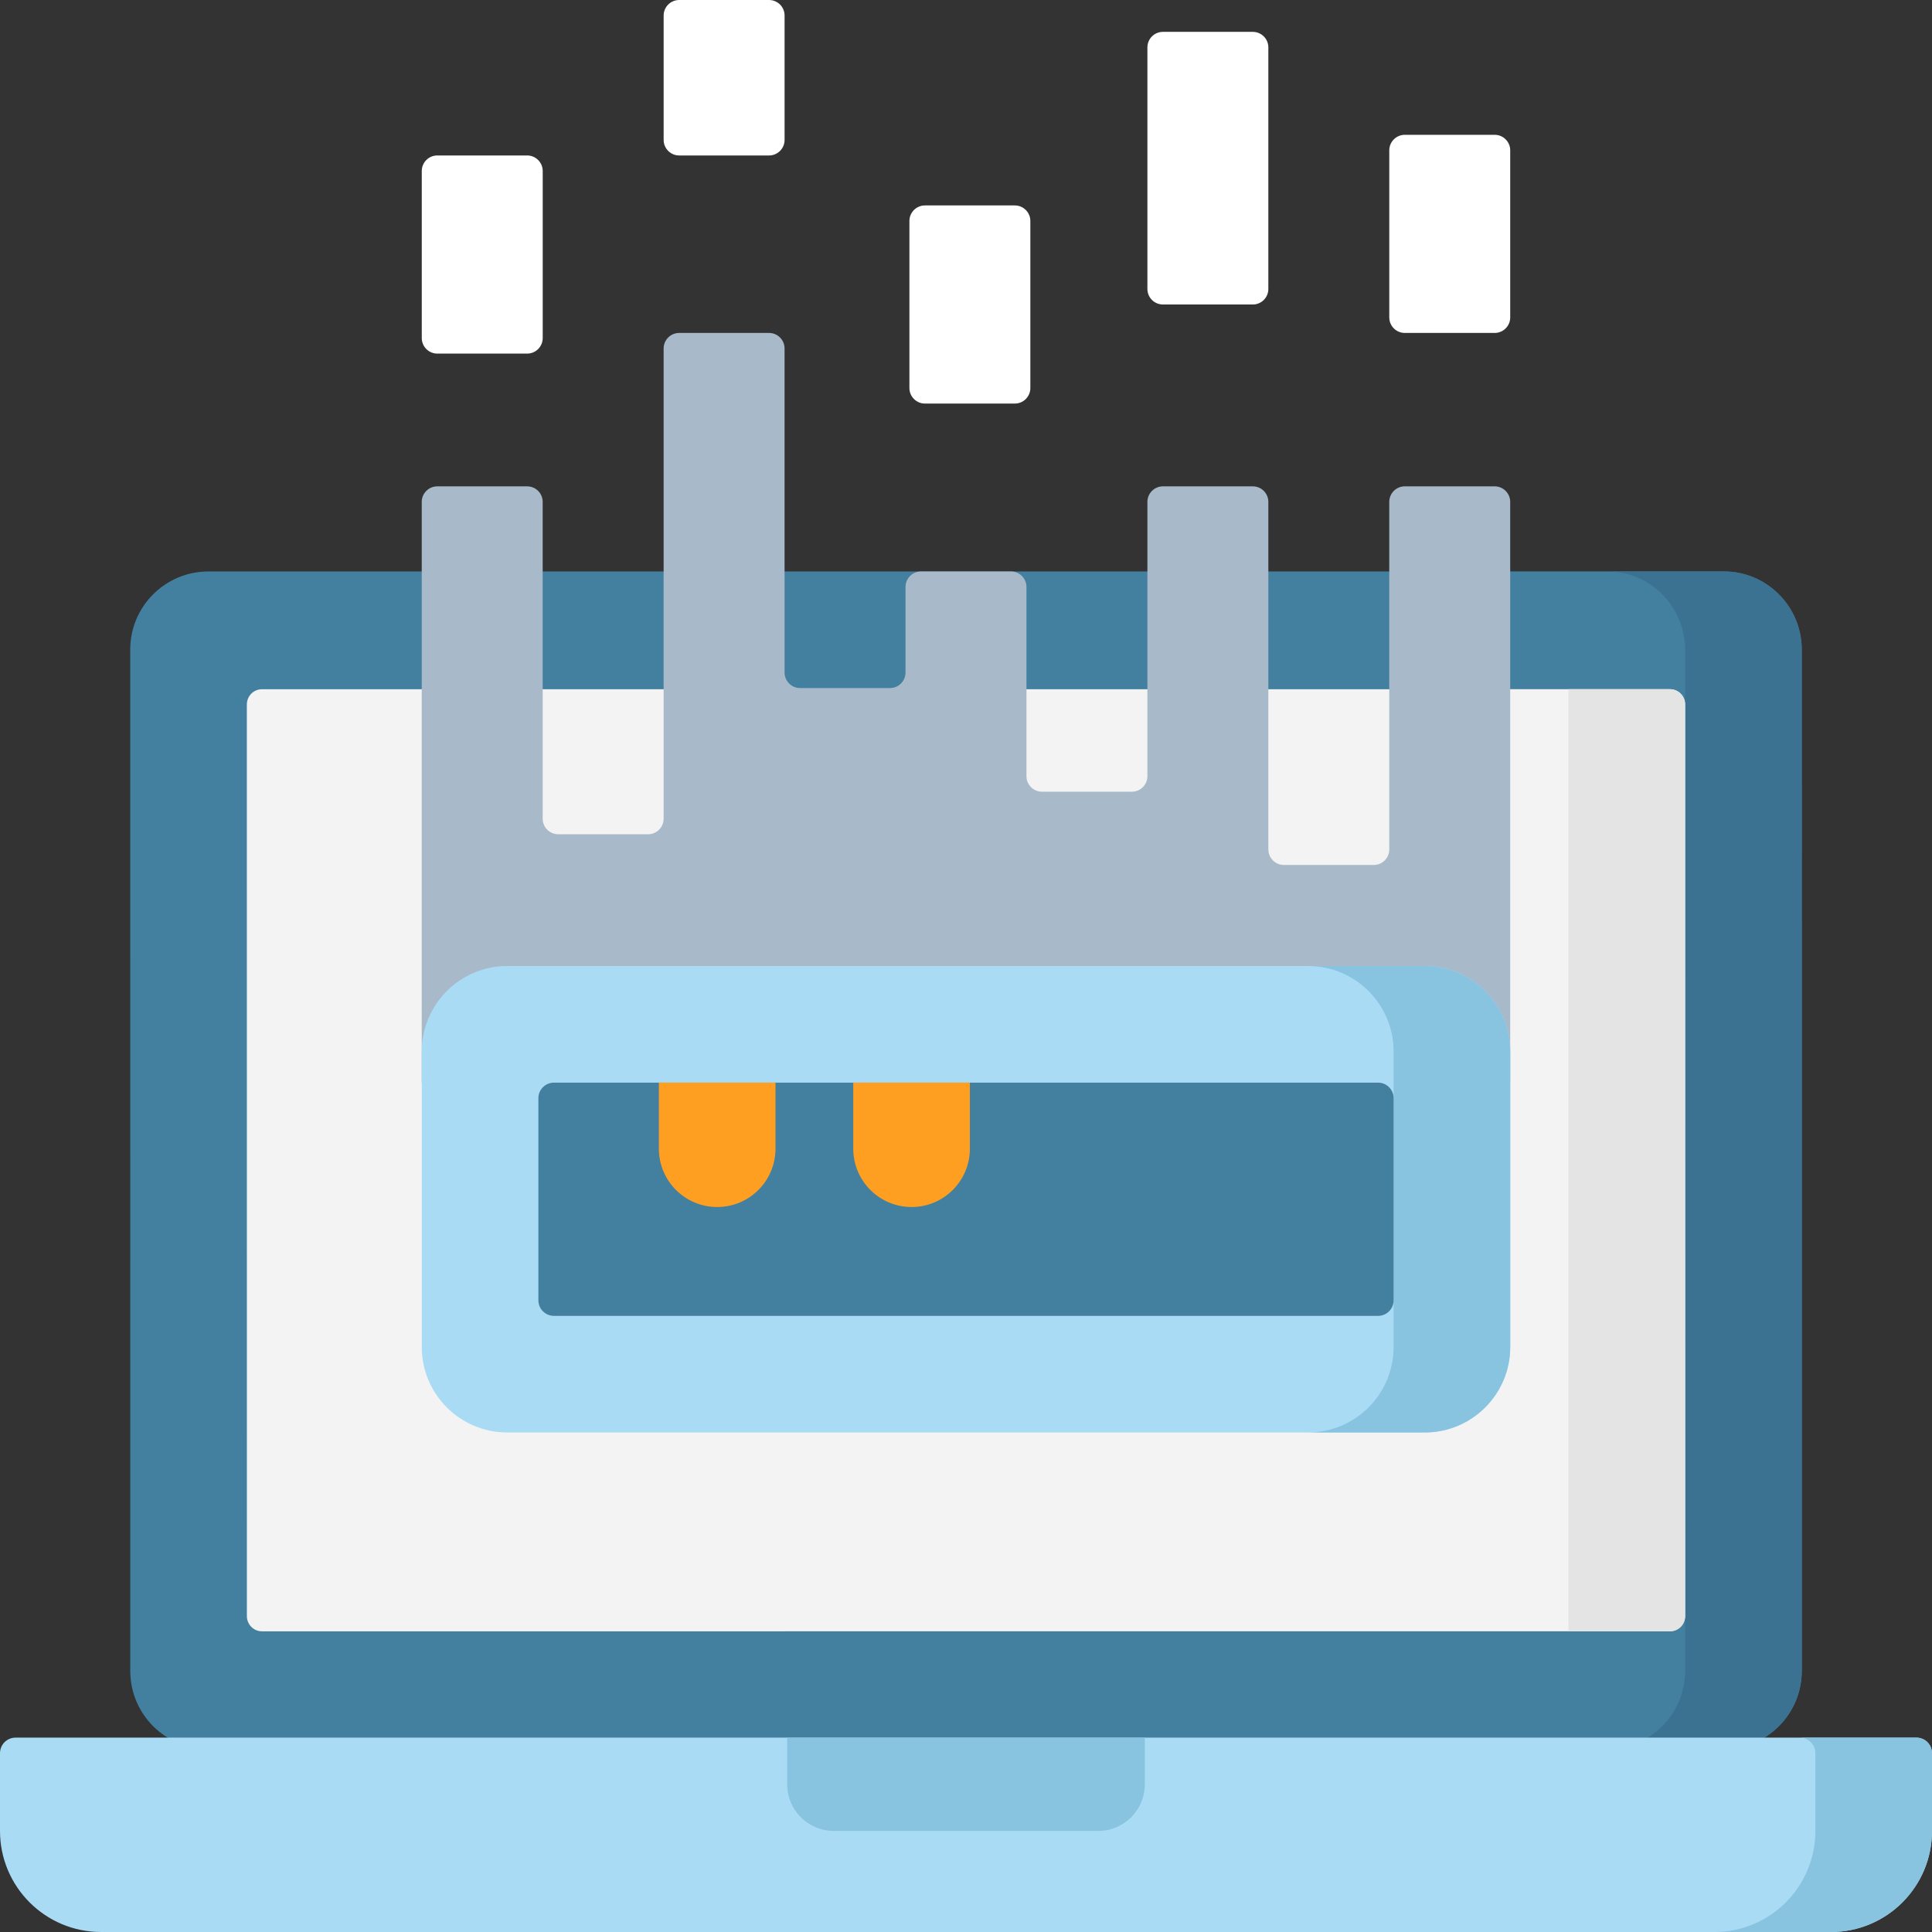 <svg width="130" height="130" viewBox="0 0 130 130" fill="none" xmlns="http://www.w3.org/2000/svg">
<rect x="0" y="0" width="130" height="130" fill="#333333" stroke="none"/>
<path d="M115.981 117.689L14.022 117.692C11.119 117.692 8.765 115.338 8.765 112.435L8.763 43.71C8.763 40.807 11.116 38.453 14.019 38.453L115.978 38.45C118.882 38.45 121.235 40.804 121.236 43.707L121.238 112.432C121.238 115.335 118.884 117.689 115.981 117.689V117.689Z" fill="#4380A0"/>
<path d="M121.238 112.407C121.238 115.323 118.897 117.69 116.006 117.69H108.159C111.049 117.69 113.391 115.323 113.391 112.407L113.388 43.734C113.388 40.82 111.055 38.459 108.17 38.451H116.004C118.894 38.451 121.235 40.815 121.235 43.734L121.238 112.407Z" fill="#3B7191"/>
<path d="M113.39 108.74C113.39 109.306 112.936 109.765 112.375 109.765H105.543L17.628 109.768C17.067 109.768 16.612 109.309 16.612 108.742L16.61 47.403C16.61 46.837 17.065 46.377 17.625 46.377L105.541 46.375H112.372C112.933 46.375 113.388 46.834 113.388 47.401L113.39 108.74Z" fill="#F3F3F3"/>
<path d="M112.374 109.765H105.543L105.541 46.375H112.372C112.933 46.375 113.388 46.834 113.388 47.401L113.39 108.74C113.39 109.306 112.936 109.765 112.374 109.765Z" fill="#E4E4E4"/>
<path d="M123.199 130H6.801C3.045 130 0 126.955 0 123.199V117.967C0 117.389 0.468 116.921 1.046 116.921H128.954C129.532 116.921 130 117.389 130 117.967V123.199C130 126.955 126.955 130 123.199 130Z" fill="#A9DBF5"/>
<path d="M128.954 116.922H121.107C121.684 116.922 122.153 117.39 122.153 117.968V123.2C122.153 126.956 119.108 130.001 115.352 130.001H123.199C126.955 130 130 126.955 130 123.199V117.968C130 117.39 129.531 116.922 128.954 116.922Z" fill="#88C3E0"/>
<path d="M73.893 123.199H56.107C54.373 123.199 52.968 121.794 52.968 120.061V116.922H77.032V120.061C77.032 121.794 75.627 123.199 73.893 123.199V123.199Z" fill="#88C3E0"/>
<path d="M51.747 0H45.702C45.124 0 44.655 0.468 44.655 1.046V9.415C44.655 9.993 45.124 10.461 45.702 10.461H51.747C52.325 10.461 52.793 9.993 52.793 9.415V1.046C52.793 0.468 52.325 0 51.747 0V0Z" fill="white"/>
<path d="M35.471 10.461H29.426C28.848 10.461 28.38 10.929 28.38 11.507V22.746C28.38 23.324 28.848 23.793 29.426 23.793H35.471C36.049 23.793 36.518 23.324 36.518 22.746V11.507C36.518 10.929 36.049 10.461 35.471 10.461Z" fill="white"/>
<path d="M68.284 13.823H62.239C61.661 13.823 61.192 14.292 61.192 14.87V26.109C61.192 26.687 61.661 27.155 62.239 27.155H68.284C68.862 27.155 69.33 26.687 69.33 26.109V14.87C69.33 14.292 68.862 13.823 68.284 13.823V13.823Z" fill="white"/>
<path d="M93.481 10.118V21.357C93.481 21.935 93.95 22.403 94.528 22.403H100.573C101.151 22.403 101.619 21.935 101.619 21.357V10.118C101.619 9.54 101.151 9.071 100.573 9.071H94.528C93.95 9.071 93.481 9.54 93.481 10.118Z" fill="white"/>
<path d="M84.298 2.144H78.252C77.674 2.144 77.206 2.612 77.206 3.19V19.443C77.206 20.021 77.674 20.489 78.252 20.489H84.298C84.876 20.489 85.344 20.021 85.344 19.443V3.19C85.344 2.612 84.876 2.144 84.298 2.144V2.144Z" fill="white"/>
<path d="M92.436 58.201H86.39C85.812 58.201 85.344 57.732 85.344 57.154V33.772C85.344 33.194 84.876 32.725 84.298 32.725H78.252C77.675 32.725 77.206 33.194 77.206 33.772V52.226C77.206 52.803 76.738 53.272 76.16 53.272H70.115C69.537 53.272 69.068 52.803 69.068 52.226V39.497C69.068 38.919 68.6 38.451 68.022 38.451H61.977C61.399 38.451 60.93 38.919 60.93 39.497V45.252C60.93 45.83 60.462 46.298 59.884 46.298H53.839C53.261 46.298 52.792 45.83 52.792 45.252V23.45C52.792 22.872 52.324 22.403 51.746 22.403H45.701C45.123 22.403 44.654 22.872 44.654 23.45V55.088C44.654 55.666 44.186 56.135 43.608 56.135H37.563C36.985 56.135 36.516 55.666 36.516 55.088V33.772C36.516 33.194 36.048 32.725 35.47 32.725H29.425C28.847 32.725 28.378 33.194 28.378 33.772V72.772C28.378 73.35 28.847 73.819 29.425 73.819H100.572C101.149 73.819 101.618 73.35 101.618 72.772V33.772C101.618 33.194 101.149 32.725 100.572 32.725H94.526C93.948 32.725 93.48 33.194 93.48 33.772V57.154C93.482 57.732 93.013 58.201 92.436 58.201V58.201Z" fill="#A8BAC9"/>
<path d="M95.865 96.388H34.135C30.957 96.388 28.38 93.812 28.38 90.634V70.754C28.38 67.576 30.957 65 34.135 65H95.865C99.043 65 101.62 67.576 101.62 70.754V90.634C101.62 93.812 99.043 96.388 95.865 96.388V96.388Z" fill="#A9DBF5"/>
<path d="M95.865 65H88.018C91.196 65 93.773 67.576 93.773 70.754V90.634C93.773 93.812 91.196 96.388 88.018 96.388H95.865C99.043 96.388 101.62 93.812 101.62 90.634V70.754C101.62 67.576 99.043 65 95.865 65V65Z" fill="#88C3E0"/>
<path d="M36.227 87.496V73.894C36.227 73.316 36.696 72.848 37.274 72.848H92.727C93.304 72.848 93.773 73.316 93.773 73.894V87.496C93.773 88.073 93.304 88.542 92.727 88.542H37.274C36.696 88.542 36.227 88.073 36.227 87.496Z" fill="#43809F"/>
<path d="M48.258 81.217C46.091 81.217 44.334 79.46 44.334 77.293V72.847H52.181V77.293C52.181 79.46 50.425 81.217 48.258 81.217Z" fill="#FF9F22"/>
<path d="M61.338 81.217C59.171 81.217 57.414 79.46 57.414 77.293V72.847H65.261V77.293C65.261 79.46 63.505 81.217 61.338 81.217Z" fill="#FF9F22"/>
</svg>
